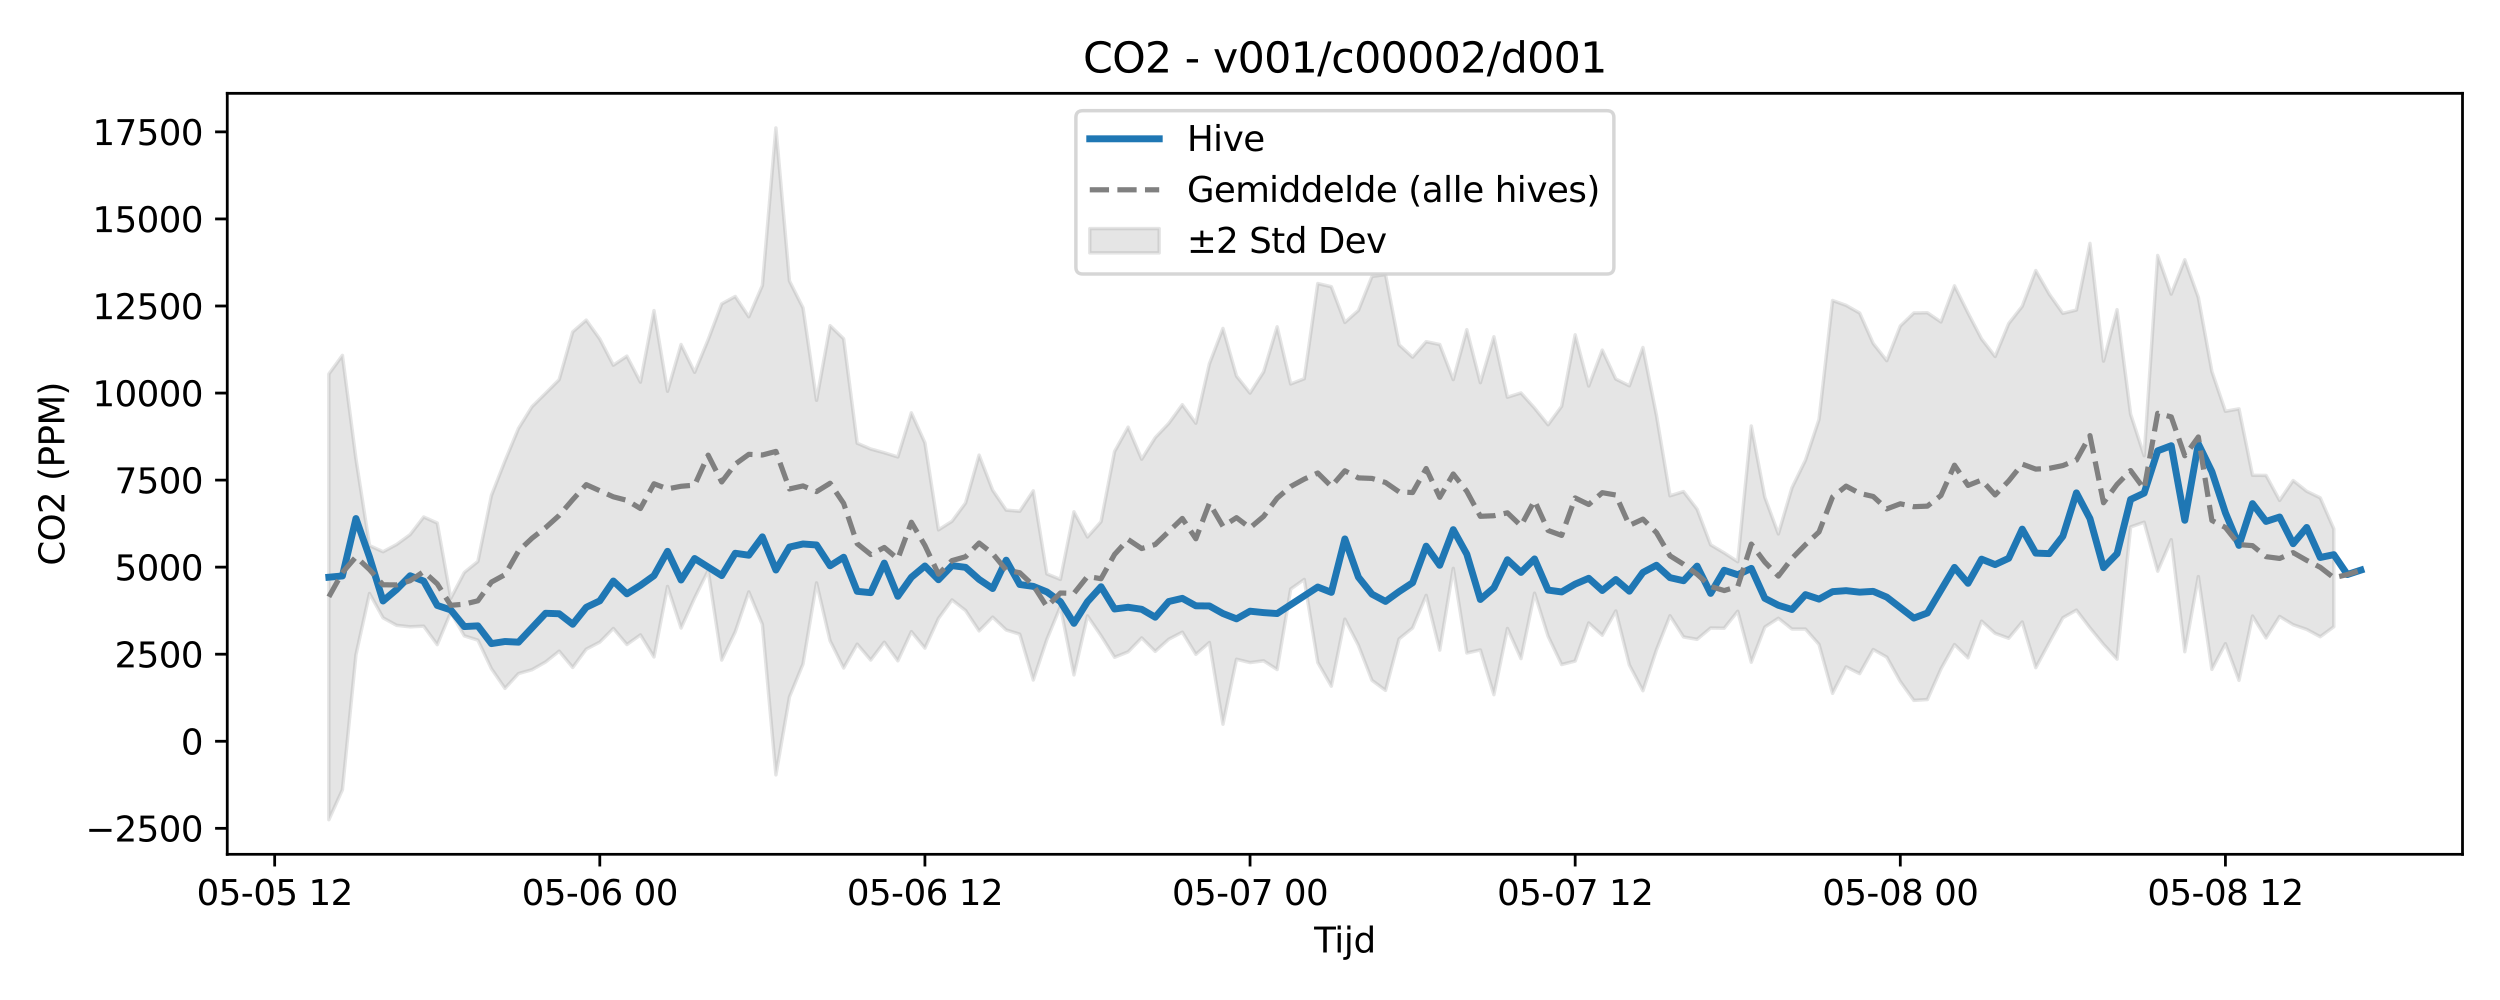 <?xml version="1.0" encoding="utf-8" standalone="no"?>
<!DOCTYPE svg PUBLIC "-//W3C//DTD SVG 1.1//EN"
  "http://www.w3.org/Graphics/SVG/1.1/DTD/svg11.dtd">
<svg xmlns:xlink="http://www.w3.org/1999/xlink" width="720pt" height="288pt" viewBox="0 0 720 288" xmlns="http://www.w3.org/2000/svg" version="1.1">
 <defs>
  <style type="text/css">*{stroke-linejoin: round; stroke-linecap: butt}</style>
 </defs>
 <g id="figure_1">
  <g id="patch_1">
   <path d="M 0 288 
L 720 288 
L 720 0 
L 0 0 
z
" style="fill: #ffffff"/>
  </g>
  <g id="axes_1">
   <g id="patch_2">
    <path d="M 65.45 246.04 
L 709.2 246.04 
L 709.2 26.88 
L 65.45 26.88 
z
" style="fill: #ffffff"/>
   </g>
   <g id="FillBetweenPolyCollection_1">
    <defs>
     <path id="mda09a19876" d="M 94.711 -180.298 
L 94.711 -51.922 
L 98.613 -60.549 
L 102.514 -99.406 
L 106.416 -117.08 
L 110.317 -110.065 
L 114.219 -107.9 
L 118.12 -107.477 
L 122.022 -107.661 
L 125.923 -102.335 
L 129.825 -111.645 
L 133.727 -104.867 
L 137.628 -103.638 
L 141.53 -95.412 
L 145.431 -89.747 
L 149.333 -94.011 
L 153.234 -95.123 
L 157.136 -97.352 
L 161.037 -100.463 
L 164.939 -95.769 
L 168.84 -101.037 
L 172.742 -103.069 
L 176.643 -107.001 
L 180.545 -102.373 
L 184.446 -105.152 
L 188.348 -98.795 
L 192.249 -119.094 
L 196.151 -107.13 
L 200.052 -115.778 
L 203.954 -123.674 
L 207.855 -97.894 
L 211.757 -106.046 
L 215.658 -117.53 
L 219.56 -108.147 
L 223.461 -64.831 
L 227.363 -87.276 
L 231.264 -96.774 
L 235.166 -120.132 
L 239.067 -103.449 
L 242.969 -95.618 
L 246.87 -102.483 
L 250.772 -97.907 
L 254.673 -103.047 
L 258.575 -97.683 
L 262.477 -106.085 
L 266.378 -101.35 
L 270.28 -109.892 
L 274.181 -115.224 
L 278.083 -112.171 
L 281.984 -106.293 
L 285.886 -110.267 
L 289.787 -106.57 
L 293.689 -105.352 
L 297.59 -92.15 
L 301.492 -103.824 
L 305.393 -113.291 
L 309.295 -93.628 
L 313.196 -110.627 
L 317.098 -104.919 
L 320.999 -98.701 
L 324.901 -100.269 
L 328.802 -104.282 
L 332.704 -100.41 
L 336.605 -103.902 
L 340.507 -105.934 
L 344.408 -99.549 
L 348.31 -102.962 
L 352.211 -79.42 
L 356.113 -98.137 
L 360.014 -97.174 
L 363.916 -97.685 
L 367.817 -95.17 
L 371.719 -118.353 
L 375.62 -121.112 
L 379.522 -97.193 
L 383.423 -90.383 
L 387.325 -109.688 
L 391.227 -102.126 
L 395.128 -92.06 
L 399.03 -89.173 
L 402.931 -103.981 
L 406.833 -107.144 
L 410.734 -116.528 
L 414.636 -100.761 
L 418.537 -124.315 
L 422.439 -99.936 
L 426.34 -100.816 
L 430.242 -87.927 
L 434.143 -106.999 
L 438.045 -98.319 
L 441.946 -117.167 
L 445.848 -104.787 
L 449.749 -96.611 
L 453.651 -97.62 
L 457.552 -108.581 
L 461.454 -105.048 
L 465.355 -112.038 
L 469.257 -96.489 
L 473.158 -89.07 
L 477.06 -100.833 
L 480.961 -110.66 
L 484.863 -104.561 
L 488.764 -103.871 
L 492.666 -107.134 
L 496.567 -107.066 
L 500.469 -111.951 
L 504.37 -97.278 
L 508.272 -107.406 
L 512.173 -109.937 
L 516.075 -106.838 
L 519.977 -106.819 
L 523.878 -102.407 
L 527.78 -88.316 
L 531.681 -95.937 
L 535.583 -93.996 
L 539.484 -100.941 
L 543.386 -98.742 
L 547.287 -91.715 
L 551.189 -86.284 
L 555.09 -86.533 
L 558.992 -95.332 
L 562.893 -102.371 
L 566.795 -98.542 
L 570.696 -109.105 
L 574.598 -105.592 
L 578.499 -104.175 
L 582.401 -108.867 
L 586.302 -95.71 
L 590.204 -102.981 
L 594.105 -110.074 
L 598.007 -112.284 
L 601.908 -107.178 
L 605.81 -102.416 
L 609.711 -98.164 
L 613.613 -136.228 
L 617.514 -137.6 
L 621.416 -123.497 
L 625.317 -132.564 
L 629.219 -100.3 
L 633.12 -121.953 
L 637.022 -95.213 
L 640.923 -102.611 
L 644.825 -92.062 
L 648.727 -110.584 
L 652.628 -104.284 
L 656.53 -110.455 
L 660.431 -108.074 
L 664.333 -106.725 
L 668.234 -104.614 
L 672.136 -107.503 
L 672.136 -135.682 
L 672.136 -135.682 
L 668.234 -144.62 
L 664.333 -146.514 
L 660.431 -149.612 
L 656.53 -143.884 
L 652.628 -151.078 
L 648.727 -151.124 
L 644.825 -170.254 
L 640.923 -169.552 
L 637.022 -181.016 
L 633.12 -202.346 
L 629.219 -213.192 
L 625.317 -203.305 
L 621.416 -214.43 
L 617.514 -156.764 
L 613.613 -168.738 
L 609.711 -198.819 
L 605.81 -183.993 
L 601.908 -217.901 
L 598.007 -198.707 
L 594.105 -197.763 
L 590.204 -203.263 
L 586.302 -210.086 
L 582.401 -199.792 
L 578.499 -194.787 
L 574.598 -185.323 
L 570.696 -190.383 
L 566.795 -197.856 
L 562.893 -205.678 
L 558.992 -195.274 
L 555.09 -197.932 
L 551.189 -197.867 
L 547.287 -194.106 
L 543.386 -184.126 
L 539.484 -189.082 
L 535.583 -197.844 
L 531.681 -200.053 
L 527.78 -201.461 
L 523.878 -167.206 
L 519.977 -155.479 
L 516.075 -147.495 
L 512.173 -134.227 
L 508.272 -144.805 
L 504.37 -165.326 
L 500.469 -126.223 
L 496.567 -128.766 
L 492.666 -131.093 
L 488.764 -141.357 
L 484.863 -146.432 
L 480.961 -145.211 
L 477.06 -168.359 
L 473.158 -187.915 
L 469.257 -176.894 
L 465.355 -178.837 
L 461.454 -187.17 
L 457.552 -176.825 
L 453.651 -191.574 
L 449.749 -170.99 
L 445.848 -165.677 
L 441.946 -170.487 
L 438.045 -174.828 
L 434.143 -173.605 
L 430.242 -191.009 
L 426.34 -177.79 
L 422.439 -193.05 
L 418.537 -178.671 
L 414.636 -188.786 
L 410.734 -189.597 
L 406.833 -185.147 
L 402.931 -188.718 
L 399.03 -208.917 
L 395.128 -208.374 
L 391.227 -198.613 
L 387.325 -195.139 
L 383.423 -205.433 
L 379.522 -206.347 
L 375.62 -178.928 
L 371.719 -177.422 
L 367.817 -193.88 
L 363.916 -180.888 
L 360.014 -174.79 
L 356.113 -179.694 
L 352.211 -193.411 
L 348.31 -183.238 
L 344.408 -166.121 
L 340.507 -171.442 
L 336.605 -166.066 
L 332.704 -161.966 
L 328.802 -155.751 
L 324.901 -164.984 
L 320.999 -157.975 
L 317.098 -137.743 
L 313.196 -133.347 
L 309.295 -140.61 
L 305.393 -121.133 
L 301.492 -122.723 
L 297.59 -146.649 
L 293.689 -140.758 
L 289.787 -141.089 
L 285.886 -146.829 
L 281.984 -156.925 
L 278.083 -143.147 
L 274.181 -137.875 
L 270.28 -135.397 
L 266.378 -160.457 
L 262.477 -169.102 
L 258.575 -156.396 
L 254.673 -157.612 
L 250.772 -158.681 
L 246.87 -160.356 
L 242.969 -190.435 
L 239.067 -194.205 
L 235.166 -172.711 
L 231.264 -199.34 
L 227.363 -207.084 
L 223.461 -251.158 
L 219.56 -205.778 
L 215.658 -196.775 
L 211.757 -202.625 
L 207.855 -200.499 
L 203.954 -190.162 
L 200.052 -180.775 
L 196.151 -188.779 
L 192.249 -175.318 
L 188.348 -198.55 
L 184.446 -177.944 
L 180.545 -185.435 
L 176.643 -182.833 
L 172.742 -190.375 
L 168.84 -195.814 
L 164.939 -192.425 
L 161.037 -178.665 
L 157.136 -174.749 
L 153.234 -170.896 
L 149.333 -164.628 
L 145.431 -155.25 
L 141.53 -145.311 
L 137.628 -126.302 
L 133.727 -123.141 
L 129.825 -115.695 
L 125.923 -137.372 
L 122.022 -139.105 
L 118.12 -134.038 
L 114.219 -131.185 
L 110.317 -129.101 
L 106.416 -130.873 
L 102.514 -155.829 
L 98.613 -185.654 
L 94.711 -180.298 
z
" style="stroke: #808080; stroke-opacity: 0.2"/>
    </defs>
    <g clip-path="url(#p31610509c0)">
     <use xlink:href="#mda09a19876" x="0" y="288" style="fill: #808080; fill-opacity: 0.2; stroke: #808080; stroke-opacity: 0.2"/>
    </g>
   </g>
   <g id="matplotlib.axis_1">
    <g id="xtick_1">
     <g id="line2d_1">
      <defs>
       <path id="mf37144d38c" d="M 0 0 
L 0 3.5 
" style="stroke: #000000; stroke-width: 0.8"/>
      </defs>
      <g>
       <use xlink:href="#mf37144d38c" x="79.105" y="246.04" style="stroke: #000000; stroke-width: 0.8"/>
      </g>
     </g>
     <g id="text_1">
      <!-- 05-05 12 -->
      <g transform="translate(56.625 260.638) scale(0.1 -0.1)">
       <defs>
        <path id="DejaVuSans-30" d="M 2034 4250 
Q 1547 4250 1301 3770 
Q 1056 3291 1056 2328 
Q 1056 1369 1301 889 
Q 1547 409 2034 409 
Q 2525 409 2770 889 
Q 3016 1369 3016 2328 
Q 3016 3291 2770 3770 
Q 2525 4250 2034 4250 
z
M 2034 4750 
Q 2819 4750 3233 4129 
Q 3647 3509 3647 2328 
Q 3647 1150 3233 529 
Q 2819 -91 2034 -91 
Q 1250 -91 836 529 
Q 422 1150 422 2328 
Q 422 3509 836 4129 
Q 1250 4750 2034 4750 
z
" transform="scale(0.016)"/>
        <path id="DejaVuSans-35" d="M 691 4666 
L 3169 4666 
L 3169 4134 
L 1269 4134 
L 1269 2991 
Q 1406 3038 1543 3061 
Q 1681 3084 1819 3084 
Q 2600 3084 3056 2656 
Q 3513 2228 3513 1497 
Q 3513 744 3044 326 
Q 2575 -91 1722 -91 
Q 1428 -91 1123 -41 
Q 819 9 494 109 
L 494 744 
Q 775 591 1075 516 
Q 1375 441 1709 441 
Q 2250 441 2565 725 
Q 2881 1009 2881 1497 
Q 2881 1984 2565 2268 
Q 2250 2553 1709 2553 
Q 1456 2553 1204 2497 
Q 953 2441 691 2322 
L 691 4666 
z
" transform="scale(0.016)"/>
        <path id="DejaVuSans-2d" d="M 313 2009 
L 1997 2009 
L 1997 1497 
L 313 1497 
L 313 2009 
z
" transform="scale(0.016)"/>
        <path id="DejaVuSans-20" transform="scale(0.016)"/>
        <path id="DejaVuSans-31" d="M 794 531 
L 1825 531 
L 1825 4091 
L 703 3866 
L 703 4441 
L 1819 4666 
L 2450 4666 
L 2450 531 
L 3481 531 
L 3481 0 
L 794 0 
L 794 531 
z
" transform="scale(0.016)"/>
        <path id="DejaVuSans-32" d="M 1228 531 
L 3431 531 
L 3431 0 
L 469 0 
L 469 531 
Q 828 903 1448 1529 
Q 2069 2156 2228 2338 
Q 2531 2678 2651 2914 
Q 2772 3150 2772 3378 
Q 2772 3750 2511 3984 
Q 2250 4219 1831 4219 
Q 1534 4219 1204 4116 
Q 875 4013 500 3803 
L 500 4441 
Q 881 4594 1212 4672 
Q 1544 4750 1819 4750 
Q 2544 4750 2975 4387 
Q 3406 4025 3406 3419 
Q 3406 3131 3298 2873 
Q 3191 2616 2906 2266 
Q 2828 2175 2409 1742 
Q 1991 1309 1228 531 
z
" transform="scale(0.016)"/>
       </defs>
       <use xlink:href="#DejaVuSans-30"/>
       <use xlink:href="#DejaVuSans-35" transform="translate(63.623 0)"/>
       <use xlink:href="#DejaVuSans-2d" transform="translate(127.246 0)"/>
       <use xlink:href="#DejaVuSans-30" transform="translate(163.33 0)"/>
       <use xlink:href="#DejaVuSans-35" transform="translate(226.953 0)"/>
       <use xlink:href="#DejaVuSans-20" transform="translate(290.576 0)"/>
       <use xlink:href="#DejaVuSans-31" transform="translate(322.363 0)"/>
       <use xlink:href="#DejaVuSans-32" transform="translate(385.986 0)"/>
      </g>
     </g>
    </g>
    <g id="xtick_2">
     <g id="line2d_2">
      <g>
       <use xlink:href="#mf37144d38c" x="172.742" y="246.04" style="stroke: #000000; stroke-width: 0.8"/>
      </g>
     </g>
     <g id="text_2">
      <!-- 05-06 00 -->
      <g transform="translate(150.261 260.638) scale(0.1 -0.1)">
       <defs>
        <path id="DejaVuSans-36" d="M 2113 2584 
Q 1688 2584 1439 2293 
Q 1191 2003 1191 1497 
Q 1191 994 1439 701 
Q 1688 409 2113 409 
Q 2538 409 2786 701 
Q 3034 994 3034 1497 
Q 3034 2003 2786 2293 
Q 2538 2584 2113 2584 
z
M 3366 4563 
L 3366 3988 
Q 3128 4100 2886 4159 
Q 2644 4219 2406 4219 
Q 1781 4219 1451 3797 
Q 1122 3375 1075 2522 
Q 1259 2794 1537 2939 
Q 1816 3084 2150 3084 
Q 2853 3084 3261 2657 
Q 3669 2231 3669 1497 
Q 3669 778 3244 343 
Q 2819 -91 2113 -91 
Q 1303 -91 875 529 
Q 447 1150 447 2328 
Q 447 3434 972 4092 
Q 1497 4750 2381 4750 
Q 2619 4750 2861 4703 
Q 3103 4656 3366 4563 
z
" transform="scale(0.016)"/>
       </defs>
       <use xlink:href="#DejaVuSans-30"/>
       <use xlink:href="#DejaVuSans-35" transform="translate(63.623 0)"/>
       <use xlink:href="#DejaVuSans-2d" transform="translate(127.246 0)"/>
       <use xlink:href="#DejaVuSans-30" transform="translate(163.33 0)"/>
       <use xlink:href="#DejaVuSans-36" transform="translate(226.953 0)"/>
       <use xlink:href="#DejaVuSans-20" transform="translate(290.576 0)"/>
       <use xlink:href="#DejaVuSans-30" transform="translate(322.363 0)"/>
       <use xlink:href="#DejaVuSans-30" transform="translate(385.986 0)"/>
      </g>
     </g>
    </g>
    <g id="xtick_3">
     <g id="line2d_3">
      <g>
       <use xlink:href="#mf37144d38c" x="266.378" y="246.04" style="stroke: #000000; stroke-width: 0.8"/>
      </g>
     </g>
     <g id="text_3">
      <!-- 05-06 12 -->
      <g transform="translate(243.898 260.638) scale(0.1 -0.1)">
       <use xlink:href="#DejaVuSans-30"/>
       <use xlink:href="#DejaVuSans-35" transform="translate(63.623 0)"/>
       <use xlink:href="#DejaVuSans-2d" transform="translate(127.246 0)"/>
       <use xlink:href="#DejaVuSans-30" transform="translate(163.33 0)"/>
       <use xlink:href="#DejaVuSans-36" transform="translate(226.953 0)"/>
       <use xlink:href="#DejaVuSans-20" transform="translate(290.576 0)"/>
       <use xlink:href="#DejaVuSans-31" transform="translate(322.363 0)"/>
       <use xlink:href="#DejaVuSans-32" transform="translate(385.986 0)"/>
      </g>
     </g>
    </g>
    <g id="xtick_4">
     <g id="line2d_4">
      <g>
       <use xlink:href="#mf37144d38c" x="360.014" y="246.04" style="stroke: #000000; stroke-width: 0.8"/>
      </g>
     </g>
     <g id="text_4">
      <!-- 05-07 00 -->
      <g transform="translate(337.534 260.638) scale(0.1 -0.1)">
       <defs>
        <path id="DejaVuSans-37" d="M 525 4666 
L 3525 4666 
L 3525 4397 
L 1831 0 
L 1172 0 
L 2766 4134 
L 525 4134 
L 525 4666 
z
" transform="scale(0.016)"/>
       </defs>
       <use xlink:href="#DejaVuSans-30"/>
       <use xlink:href="#DejaVuSans-35" transform="translate(63.623 0)"/>
       <use xlink:href="#DejaVuSans-2d" transform="translate(127.246 0)"/>
       <use xlink:href="#DejaVuSans-30" transform="translate(163.33 0)"/>
       <use xlink:href="#DejaVuSans-37" transform="translate(226.953 0)"/>
       <use xlink:href="#DejaVuSans-20" transform="translate(290.576 0)"/>
       <use xlink:href="#DejaVuSans-30" transform="translate(322.363 0)"/>
       <use xlink:href="#DejaVuSans-30" transform="translate(385.986 0)"/>
      </g>
     </g>
    </g>
    <g id="xtick_5">
     <g id="line2d_5">
      <g>
       <use xlink:href="#mf37144d38c" x="453.651" y="246.04" style="stroke: #000000; stroke-width: 0.8"/>
      </g>
     </g>
     <g id="text_5">
      <!-- 05-07 12 -->
      <g transform="translate(431.17 260.638) scale(0.1 -0.1)">
       <use xlink:href="#DejaVuSans-30"/>
       <use xlink:href="#DejaVuSans-35" transform="translate(63.623 0)"/>
       <use xlink:href="#DejaVuSans-2d" transform="translate(127.246 0)"/>
       <use xlink:href="#DejaVuSans-30" transform="translate(163.33 0)"/>
       <use xlink:href="#DejaVuSans-37" transform="translate(226.953 0)"/>
       <use xlink:href="#DejaVuSans-20" transform="translate(290.576 0)"/>
       <use xlink:href="#DejaVuSans-31" transform="translate(322.363 0)"/>
       <use xlink:href="#DejaVuSans-32" transform="translate(385.986 0)"/>
      </g>
     </g>
    </g>
    <g id="xtick_6">
     <g id="line2d_6">
      <g>
       <use xlink:href="#mf37144d38c" x="547.287" y="246.04" style="stroke: #000000; stroke-width: 0.8"/>
      </g>
     </g>
     <g id="text_6">
      <!-- 05-08 00 -->
      <g transform="translate(524.807 260.638) scale(0.1 -0.1)">
       <defs>
        <path id="DejaVuSans-38" d="M 2034 2216 
Q 1584 2216 1326 1975 
Q 1069 1734 1069 1313 
Q 1069 891 1326 650 
Q 1584 409 2034 409 
Q 2484 409 2743 651 
Q 3003 894 3003 1313 
Q 3003 1734 2745 1975 
Q 2488 2216 2034 2216 
z
M 1403 2484 
Q 997 2584 770 2862 
Q 544 3141 544 3541 
Q 544 4100 942 4425 
Q 1341 4750 2034 4750 
Q 2731 4750 3128 4425 
Q 3525 4100 3525 3541 
Q 3525 3141 3298 2862 
Q 3072 2584 2669 2484 
Q 3125 2378 3379 2068 
Q 3634 1759 3634 1313 
Q 3634 634 3220 271 
Q 2806 -91 2034 -91 
Q 1263 -91 848 271 
Q 434 634 434 1313 
Q 434 1759 690 2068 
Q 947 2378 1403 2484 
z
M 1172 3481 
Q 1172 3119 1398 2916 
Q 1625 2713 2034 2713 
Q 2441 2713 2670 2916 
Q 2900 3119 2900 3481 
Q 2900 3844 2670 4047 
Q 2441 4250 2034 4250 
Q 1625 4250 1398 4047 
Q 1172 3844 1172 3481 
z
" transform="scale(0.016)"/>
       </defs>
       <use xlink:href="#DejaVuSans-30"/>
       <use xlink:href="#DejaVuSans-35" transform="translate(63.623 0)"/>
       <use xlink:href="#DejaVuSans-2d" transform="translate(127.246 0)"/>
       <use xlink:href="#DejaVuSans-30" transform="translate(163.33 0)"/>
       <use xlink:href="#DejaVuSans-38" transform="translate(226.953 0)"/>
       <use xlink:href="#DejaVuSans-20" transform="translate(290.576 0)"/>
       <use xlink:href="#DejaVuSans-30" transform="translate(322.363 0)"/>
       <use xlink:href="#DejaVuSans-30" transform="translate(385.986 0)"/>
      </g>
     </g>
    </g>
    <g id="xtick_7">
     <g id="line2d_7">
      <g>
       <use xlink:href="#mf37144d38c" x="640.923" y="246.04" style="stroke: #000000; stroke-width: 0.8"/>
      </g>
     </g>
     <g id="text_7">
      <!-- 05-08 12 -->
      <g transform="translate(618.443 260.638) scale(0.1 -0.1)">
       <use xlink:href="#DejaVuSans-30"/>
       <use xlink:href="#DejaVuSans-35" transform="translate(63.623 0)"/>
       <use xlink:href="#DejaVuSans-2d" transform="translate(127.246 0)"/>
       <use xlink:href="#DejaVuSans-30" transform="translate(163.33 0)"/>
       <use xlink:href="#DejaVuSans-38" transform="translate(226.953 0)"/>
       <use xlink:href="#DejaVuSans-20" transform="translate(290.576 0)"/>
       <use xlink:href="#DejaVuSans-31" transform="translate(322.363 0)"/>
       <use xlink:href="#DejaVuSans-32" transform="translate(385.986 0)"/>
      </g>
     </g>
    </g>
    <g id="text_8">
     <!-- Tijd -->
     <g transform="translate(378.475 274.317) scale(0.1 -0.1)">
      <defs>
       <path id="DejaVuSans-54" d="M -19 4666 
L 3928 4666 
L 3928 4134 
L 2272 4134 
L 2272 0 
L 1638 0 
L 1638 4134 
L -19 4134 
L -19 4666 
z
" transform="scale(0.016)"/>
       <path id="DejaVuSans-69" d="M 603 3500 
L 1178 3500 
L 1178 0 
L 603 0 
L 603 3500 
z
M 603 4863 
L 1178 4863 
L 1178 4134 
L 603 4134 
L 603 4863 
z
" transform="scale(0.016)"/>
       <path id="DejaVuSans-6a" d="M 603 3500 
L 1178 3500 
L 1178 -63 
Q 1178 -731 923 -1031 
Q 669 -1331 103 -1331 
L -116 -1331 
L -116 -844 
L 38 -844 
Q 366 -844 484 -692 
Q 603 -541 603 -63 
L 603 3500 
z
M 603 4863 
L 1178 4863 
L 1178 4134 
L 603 4134 
L 603 4863 
z
" transform="scale(0.016)"/>
       <path id="DejaVuSans-64" d="M 2906 2969 
L 2906 4863 
L 3481 4863 
L 3481 0 
L 2906 0 
L 2906 525 
Q 2725 213 2448 61 
Q 2172 -91 1784 -91 
Q 1150 -91 751 415 
Q 353 922 353 1747 
Q 353 2572 751 3078 
Q 1150 3584 1784 3584 
Q 2172 3584 2448 3432 
Q 2725 3281 2906 2969 
z
M 947 1747 
Q 947 1113 1208 752 
Q 1469 391 1925 391 
Q 2381 391 2643 752 
Q 2906 1113 2906 1747 
Q 2906 2381 2643 2742 
Q 2381 3103 1925 3103 
Q 1469 3103 1208 2742 
Q 947 2381 947 1747 
z
" transform="scale(0.016)"/>
      </defs>
      <use xlink:href="#DejaVuSans-54"/>
      <use xlink:href="#DejaVuSans-69" transform="translate(57.959 0)"/>
      <use xlink:href="#DejaVuSans-6a" transform="translate(85.742 0)"/>
      <use xlink:href="#DejaVuSans-64" transform="translate(113.525 0)"/>
     </g>
    </g>
   </g>
   <g id="matplotlib.axis_2">
    <g id="ytick_1">
     <g id="line2d_8">
      <defs>
       <path id="mb5eaaea37c" d="M 0 0 
L -3.5 0 
" style="stroke: #000000; stroke-width: 0.8"/>
      </defs>
      <g>
       <use xlink:href="#mb5eaaea37c" x="65.45" y="238.557" style="stroke: #000000; stroke-width: 0.8"/>
      </g>
     </g>
     <g id="text_9">
      <!-- −2500 -->
      <g transform="translate(24.62 242.356) scale(0.1 -0.1)">
       <defs>
        <path id="DejaVuSans-2212" d="M 678 2272 
L 4684 2272 
L 4684 1741 
L 678 1741 
L 678 2272 
z
" transform="scale(0.016)"/>
       </defs>
       <use xlink:href="#DejaVuSans-2212"/>
       <use xlink:href="#DejaVuSans-32" transform="translate(83.789 0)"/>
       <use xlink:href="#DejaVuSans-35" transform="translate(147.412 0)"/>
       <use xlink:href="#DejaVuSans-30" transform="translate(211.035 0)"/>
       <use xlink:href="#DejaVuSans-30" transform="translate(274.658 0)"/>
      </g>
     </g>
    </g>
    <g id="ytick_2">
     <g id="line2d_9">
      <g>
       <use xlink:href="#mb5eaaea37c" x="65.45" y="213.485" style="stroke: #000000; stroke-width: 0.8"/>
      </g>
     </g>
     <g id="text_10">
      <!-- 0 -->
      <g transform="translate(52.087 217.284) scale(0.1 -0.1)">
       <use xlink:href="#DejaVuSans-30"/>
      </g>
     </g>
    </g>
    <g id="ytick_3">
     <g id="line2d_10">
      <g>
       <use xlink:href="#mb5eaaea37c" x="65.45" y="188.413" style="stroke: #000000; stroke-width: 0.8"/>
      </g>
     </g>
     <g id="text_11">
      <!-- 2500 -->
      <g transform="translate(33 192.212) scale(0.1 -0.1)">
       <use xlink:href="#DejaVuSans-32"/>
       <use xlink:href="#DejaVuSans-35" transform="translate(63.623 0)"/>
       <use xlink:href="#DejaVuSans-30" transform="translate(127.246 0)"/>
       <use xlink:href="#DejaVuSans-30" transform="translate(190.869 0)"/>
      </g>
     </g>
    </g>
    <g id="ytick_4">
     <g id="line2d_11">
      <g>
       <use xlink:href="#mb5eaaea37c" x="65.45" y="163.34" style="stroke: #000000; stroke-width: 0.8"/>
      </g>
     </g>
     <g id="text_12">
      <!-- 5000 -->
      <g transform="translate(33 167.14) scale(0.1 -0.1)">
       <use xlink:href="#DejaVuSans-35"/>
       <use xlink:href="#DejaVuSans-30" transform="translate(63.623 0)"/>
       <use xlink:href="#DejaVuSans-30" transform="translate(127.246 0)"/>
       <use xlink:href="#DejaVuSans-30" transform="translate(190.869 0)"/>
      </g>
     </g>
    </g>
    <g id="ytick_5">
     <g id="line2d_12">
      <g>
       <use xlink:href="#mb5eaaea37c" x="65.45" y="138.268" style="stroke: #000000; stroke-width: 0.8"/>
      </g>
     </g>
     <g id="text_13">
      <!-- 7500 -->
      <g transform="translate(33 142.068) scale(0.1 -0.1)">
       <use xlink:href="#DejaVuSans-37"/>
       <use xlink:href="#DejaVuSans-35" transform="translate(63.623 0)"/>
       <use xlink:href="#DejaVuSans-30" transform="translate(127.246 0)"/>
       <use xlink:href="#DejaVuSans-30" transform="translate(190.869 0)"/>
      </g>
     </g>
    </g>
    <g id="ytick_6">
     <g id="line2d_13">
      <g>
       <use xlink:href="#mb5eaaea37c" x="65.45" y="113.196" style="stroke: #000000; stroke-width: 0.8"/>
      </g>
     </g>
     <g id="text_14">
      <!-- 10000 -->
      <g transform="translate(26.637 116.995) scale(0.1 -0.1)">
       <use xlink:href="#DejaVuSans-31"/>
       <use xlink:href="#DejaVuSans-30" transform="translate(63.623 0)"/>
       <use xlink:href="#DejaVuSans-30" transform="translate(127.246 0)"/>
       <use xlink:href="#DejaVuSans-30" transform="translate(190.869 0)"/>
       <use xlink:href="#DejaVuSans-30" transform="translate(254.492 0)"/>
      </g>
     </g>
    </g>
    <g id="ytick_7">
     <g id="line2d_14">
      <g>
       <use xlink:href="#mb5eaaea37c" x="65.45" y="88.124" style="stroke: #000000; stroke-width: 0.8"/>
      </g>
     </g>
     <g id="text_15">
      <!-- 12500 -->
      <g transform="translate(26.637 91.923) scale(0.1 -0.1)">
       <use xlink:href="#DejaVuSans-31"/>
       <use xlink:href="#DejaVuSans-32" transform="translate(63.623 0)"/>
       <use xlink:href="#DejaVuSans-35" transform="translate(127.246 0)"/>
       <use xlink:href="#DejaVuSans-30" transform="translate(190.869 0)"/>
       <use xlink:href="#DejaVuSans-30" transform="translate(254.492 0)"/>
      </g>
     </g>
    </g>
    <g id="ytick_8">
     <g id="line2d_15">
      <g>
       <use xlink:href="#mb5eaaea37c" x="65.45" y="63.052" style="stroke: #000000; stroke-width: 0.8"/>
      </g>
     </g>
     <g id="text_16">
      <!-- 15000 -->
      <g transform="translate(26.637 66.851) scale(0.1 -0.1)">
       <use xlink:href="#DejaVuSans-31"/>
       <use xlink:href="#DejaVuSans-35" transform="translate(63.623 0)"/>
       <use xlink:href="#DejaVuSans-30" transform="translate(127.246 0)"/>
       <use xlink:href="#DejaVuSans-30" transform="translate(190.869 0)"/>
       <use xlink:href="#DejaVuSans-30" transform="translate(254.492 0)"/>
      </g>
     </g>
    </g>
    <g id="ytick_9">
     <g id="line2d_16">
      <g>
       <use xlink:href="#mb5eaaea37c" x="65.45" y="37.98" style="stroke: #000000; stroke-width: 0.8"/>
      </g>
     </g>
     <g id="text_17">
      <!-- 17500 -->
      <g transform="translate(26.637 41.779) scale(0.1 -0.1)">
       <use xlink:href="#DejaVuSans-31"/>
       <use xlink:href="#DejaVuSans-37" transform="translate(63.623 0)"/>
       <use xlink:href="#DejaVuSans-35" transform="translate(127.246 0)"/>
       <use xlink:href="#DejaVuSans-30" transform="translate(190.869 0)"/>
       <use xlink:href="#DejaVuSans-30" transform="translate(254.492 0)"/>
      </g>
     </g>
    </g>
    <g id="text_18">
     <!-- CO2 (PPM) -->
     <g transform="translate(18.541 162.903) rotate(-90) scale(0.1 -0.1)">
      <defs>
       <path id="DejaVuSans-43" d="M 4122 4306 
L 4122 3641 
Q 3803 3938 3442 4084 
Q 3081 4231 2675 4231 
Q 1875 4231 1450 3742 
Q 1025 3253 1025 2328 
Q 1025 1406 1450 917 
Q 1875 428 2675 428 
Q 3081 428 3442 575 
Q 3803 722 4122 1019 
L 4122 359 
Q 3791 134 3420 21 
Q 3050 -91 2638 -91 
Q 1578 -91 968 557 
Q 359 1206 359 2328 
Q 359 3453 968 4101 
Q 1578 4750 2638 4750 
Q 3056 4750 3426 4639 
Q 3797 4528 4122 4306 
z
" transform="scale(0.016)"/>
       <path id="DejaVuSans-4f" d="M 2522 4238 
Q 1834 4238 1429 3725 
Q 1025 3213 1025 2328 
Q 1025 1447 1429 934 
Q 1834 422 2522 422 
Q 3209 422 3611 934 
Q 4013 1447 4013 2328 
Q 4013 3213 3611 3725 
Q 3209 4238 2522 4238 
z
M 2522 4750 
Q 3503 4750 4090 4092 
Q 4678 3434 4678 2328 
Q 4678 1225 4090 567 
Q 3503 -91 2522 -91 
Q 1538 -91 948 565 
Q 359 1222 359 2328 
Q 359 3434 948 4092 
Q 1538 4750 2522 4750 
z
" transform="scale(0.016)"/>
       <path id="DejaVuSans-28" d="M 1984 4856 
Q 1566 4138 1362 3434 
Q 1159 2731 1159 2009 
Q 1159 1288 1364 580 
Q 1569 -128 1984 -844 
L 1484 -844 
Q 1016 -109 783 600 
Q 550 1309 550 2009 
Q 550 2706 781 3412 
Q 1013 4119 1484 4856 
L 1984 4856 
z
" transform="scale(0.016)"/>
       <path id="DejaVuSans-50" d="M 1259 4147 
L 1259 2394 
L 2053 2394 
Q 2494 2394 2734 2622 
Q 2975 2850 2975 3272 
Q 2975 3691 2734 3919 
Q 2494 4147 2053 4147 
L 1259 4147 
z
M 628 4666 
L 2053 4666 
Q 2838 4666 3239 4311 
Q 3641 3956 3641 3272 
Q 3641 2581 3239 2228 
Q 2838 1875 2053 1875 
L 1259 1875 
L 1259 0 
L 628 0 
L 628 4666 
z
" transform="scale(0.016)"/>
       <path id="DejaVuSans-4d" d="M 628 4666 
L 1569 4666 
L 2759 1491 
L 3956 4666 
L 4897 4666 
L 4897 0 
L 4281 0 
L 4281 4097 
L 3078 897 
L 2444 897 
L 1241 4097 
L 1241 0 
L 628 0 
L 628 4666 
z
" transform="scale(0.016)"/>
       <path id="DejaVuSans-29" d="M 513 4856 
L 1013 4856 
Q 1481 4119 1714 3412 
Q 1947 2706 1947 2009 
Q 1947 1309 1714 600 
Q 1481 -109 1013 -844 
L 513 -844 
Q 928 -128 1133 580 
Q 1338 1288 1338 2009 
Q 1338 2731 1133 3434 
Q 928 4138 513 4856 
z
" transform="scale(0.016)"/>
      </defs>
      <use xlink:href="#DejaVuSans-43"/>
      <use xlink:href="#DejaVuSans-4f" transform="translate(69.824 0)"/>
      <use xlink:href="#DejaVuSans-32" transform="translate(148.535 0)"/>
      <use xlink:href="#DejaVuSans-20" transform="translate(212.158 0)"/>
      <use xlink:href="#DejaVuSans-28" transform="translate(243.945 0)"/>
      <use xlink:href="#DejaVuSans-50" transform="translate(282.959 0)"/>
      <use xlink:href="#DejaVuSans-50" transform="translate(343.262 0)"/>
      <use xlink:href="#DejaVuSans-4d" transform="translate(403.564 0)"/>
      <use xlink:href="#DejaVuSans-29" transform="translate(489.844 0)"/>
     </g>
    </g>
   </g>
   <g id="line2d_17">
    <path d="M 94.711 166.239 
L 98.613 165.878 
L 102.514 149.345 
L 106.416 160.432 
L 110.317 173.082 
L 114.219 169.776 
L 118.12 165.823 
L 122.022 167.352 
L 125.923 174.365 
L 129.825 175.656 
L 133.727 180.453 
L 137.628 180.246 
L 141.53 185.357 
L 145.431 184.752 
L 149.333 184.946 
L 157.136 176.622 
L 161.037 176.762 
L 164.939 179.784 
L 168.84 174.904 
L 172.742 173.042 
L 176.643 167.339 
L 180.545 171.019 
L 184.446 168.582 
L 188.348 165.787 
L 192.249 158.791 
L 196.151 167.038 
L 200.052 160.853 
L 207.855 165.772 
L 211.757 159.339 
L 215.658 159.904 
L 219.56 154.615 
L 223.461 164.158 
L 227.363 157.554 
L 231.264 156.665 
L 235.166 156.952 
L 239.067 162.944 
L 242.969 160.487 
L 246.87 170.304 
L 250.772 170.687 
L 254.673 162.177 
L 258.575 171.735 
L 262.477 166.259 
L 266.378 163.006 
L 270.28 166.958 
L 274.181 162.899 
L 278.083 163.396 
L 281.984 166.864 
L 285.886 169.495 
L 289.787 161.338 
L 293.689 168.335 
L 297.59 168.876 
L 301.492 170.464 
L 305.393 173.286 
L 309.295 179.517 
L 313.196 173.289 
L 317.098 168.987 
L 320.999 175.392 
L 324.901 174.89 
L 328.802 175.475 
L 332.704 177.755 
L 336.605 173.236 
L 340.507 172.323 
L 344.408 174.476 
L 348.31 174.519 
L 352.211 176.699 
L 356.113 178.227 
L 360.014 176.024 
L 363.916 176.431 
L 367.817 176.702 
L 379.522 169.064 
L 383.423 170.601 
L 387.325 155.217 
L 391.227 166.225 
L 395.128 171.116 
L 399.03 173.204 
L 402.931 170.381 
L 406.833 167.82 
L 410.734 157.3 
L 414.636 162.799 
L 418.537 152.546 
L 422.439 159.605 
L 426.34 172.647 
L 430.242 169.288 
L 434.143 161.209 
L 438.045 164.848 
L 441.946 160.974 
L 445.848 169.946 
L 449.749 170.481 
L 453.651 168.221 
L 457.552 166.55 
L 461.454 170.066 
L 465.355 166.906 
L 469.257 170.264 
L 473.158 164.861 
L 477.06 162.794 
L 480.961 166.364 
L 484.863 167.252 
L 488.764 163.05 
L 492.666 170.892 
L 496.567 164.233 
L 500.469 165.53 
L 504.37 163.696 
L 508.272 172.313 
L 512.173 174.322 
L 516.075 175.532 
L 519.977 171.253 
L 523.878 172.547 
L 527.78 170.394 
L 531.681 170.11 
L 535.583 170.541 
L 539.484 170.31 
L 543.386 171.975 
L 551.189 178.006 
L 555.09 176.538 
L 562.893 163.417 
L 566.795 167.99 
L 570.696 161.037 
L 574.598 162.605 
L 578.499 160.793 
L 582.401 152.394 
L 586.302 159.299 
L 590.204 159.439 
L 594.105 154.428 
L 598.007 141.954 
L 601.908 149.354 
L 605.81 163.481 
L 609.711 159.464 
L 613.613 143.851 
L 617.514 142.009 
L 621.416 129.834 
L 625.317 128.365 
L 629.219 149.837 
L 633.12 127.838 
L 637.022 135.845 
L 640.923 147.685 
L 644.825 157.072 
L 648.727 145.048 
L 652.628 150.173 
L 656.53 148.902 
L 660.431 156.584 
L 664.333 151.914 
L 668.234 160.552 
L 672.136 159.745 
L 676.037 165.467 
L 679.939 164.193 
L 679.939 164.193 
" clip-path="url(#p31610509c0)" style="fill: none; stroke: #1f77b4; stroke-width: 2; stroke-linecap: square"/>
   </g>
   <g id="line2d_18">
    <path d="M 94.711 171.89 
L 98.613 164.899 
L 102.514 160.383 
L 106.416 164.024 
L 110.317 168.417 
L 114.219 168.458 
L 118.12 167.242 
L 122.022 164.617 
L 125.923 168.146 
L 129.825 174.33 
L 133.727 173.996 
L 137.628 173.03 
L 141.53 167.639 
L 145.431 165.502 
L 149.333 158.68 
L 153.234 154.991 
L 157.136 151.949 
L 161.037 148.436 
L 164.939 143.903 
L 168.84 139.575 
L 176.643 143.083 
L 180.545 144.096 
L 184.446 146.452 
L 188.348 139.327 
L 192.249 140.794 
L 196.151 140.046 
L 200.052 139.724 
L 203.954 131.082 
L 207.855 138.803 
L 211.757 133.664 
L 215.658 130.848 
L 219.56 131.038 
L 223.461 130.005 
L 227.363 140.82 
L 231.264 139.943 
L 235.166 141.579 
L 239.067 139.173 
L 242.969 144.974 
L 246.87 156.581 
L 250.772 159.706 
L 254.673 157.67 
L 258.575 160.961 
L 262.477 150.407 
L 266.378 157.097 
L 270.28 165.355 
L 274.181 161.45 
L 278.083 160.341 
L 281.984 156.391 
L 285.886 159.452 
L 289.787 164.171 
L 293.689 164.945 
L 297.59 168.6 
L 301.492 174.727 
L 305.393 170.788 
L 309.295 170.881 
L 313.196 166.013 
L 317.098 166.669 
L 320.999 159.662 
L 324.901 155.373 
L 328.802 157.983 
L 332.704 156.812 
L 340.507 149.312 
L 344.408 155.165 
L 348.31 144.9 
L 352.211 151.584 
L 356.113 149.084 
L 360.014 152.018 
L 363.916 148.713 
L 367.817 143.475 
L 371.719 140.113 
L 375.62 137.98 
L 379.522 136.23 
L 383.423 140.092 
L 387.325 135.586 
L 391.227 137.631 
L 395.128 137.783 
L 399.03 138.955 
L 402.931 141.651 
L 406.833 141.855 
L 410.734 134.938 
L 414.636 143.226 
L 418.537 136.507 
L 422.439 141.507 
L 426.34 148.697 
L 430.242 148.532 
L 434.143 147.698 
L 438.045 151.427 
L 441.946 144.173 
L 445.848 152.768 
L 449.749 154.199 
L 453.651 143.403 
L 457.552 145.297 
L 461.454 141.891 
L 465.355 142.563 
L 469.257 151.308 
L 473.158 149.507 
L 477.06 153.404 
L 480.961 160.065 
L 484.863 162.503 
L 488.764 165.386 
L 492.666 168.886 
L 496.567 170.084 
L 500.469 168.913 
L 504.37 156.698 
L 508.272 161.895 
L 512.173 165.918 
L 516.075 160.833 
L 519.977 156.851 
L 523.878 153.194 
L 527.78 143.111 
L 531.681 140.005 
L 535.583 142.08 
L 539.484 142.989 
L 543.386 146.566 
L 547.287 145.09 
L 551.189 145.925 
L 555.09 145.767 
L 558.992 142.697 
L 562.893 133.975 
L 566.795 139.801 
L 570.696 138.256 
L 574.598 142.542 
L 578.499 138.519 
L 582.401 133.67 
L 586.302 135.102 
L 590.204 134.878 
L 594.105 134.081 
L 598.007 132.505 
L 601.908 125.46 
L 605.81 144.795 
L 609.711 139.509 
L 613.613 135.517 
L 617.514 140.818 
L 621.416 119.036 
L 625.317 120.066 
L 629.219 131.254 
L 633.12 125.85 
L 637.022 149.886 
L 640.923 151.919 
L 644.825 156.842 
L 648.727 157.146 
L 652.628 160.319 
L 656.53 160.831 
L 660.431 159.157 
L 664.333 161.381 
L 668.234 163.383 
L 672.136 166.408 
L 676.037 165.467 
L 679.939 164.193 
L 679.939 164.193 
" clip-path="url(#p31610509c0)" style="fill: none; stroke-dasharray: 5.55,2.4; stroke-dashoffset: 0; stroke: #808080; stroke-width: 1.5"/>
   </g>
   <g id="patch_3">
    <path d="M 65.45 246.04 
L 65.45 26.88 
" style="fill: none; stroke: #000000; stroke-width: 0.8; stroke-linejoin: miter; stroke-linecap: square"/>
   </g>
   <g id="patch_4">
    <path d="M 709.2 246.04 
L 709.2 26.88 
" style="fill: none; stroke: #000000; stroke-width: 0.8; stroke-linejoin: miter; stroke-linecap: square"/>
   </g>
   <g id="patch_5">
    <path d="M 65.45 246.04 
L 709.2 246.04 
" style="fill: none; stroke: #000000; stroke-width: 0.8; stroke-linejoin: miter; stroke-linecap: square"/>
   </g>
   <g id="patch_6">
    <path d="M 65.45 26.88 
L 709.2 26.88 
" style="fill: none; stroke: #000000; stroke-width: 0.8; stroke-linejoin: miter; stroke-linecap: square"/>
   </g>
   <g id="text_19">
    <!-- CO2 - v001/c00002/d001 -->
    <g transform="translate(311.922 20.88) scale(0.12 -0.12)">
     <defs>
      <path id="DejaVuSans-76" d="M 191 3500 
L 800 3500 
L 1894 563 
L 2988 3500 
L 3597 3500 
L 2284 0 
L 1503 0 
L 191 3500 
z
" transform="scale(0.016)"/>
      <path id="DejaVuSans-2f" d="M 1625 4666 
L 2156 4666 
L 531 -594 
L 0 -594 
L 1625 4666 
z
" transform="scale(0.016)"/>
      <path id="DejaVuSans-63" d="M 3122 3366 
L 3122 2828 
Q 2878 2963 2633 3030 
Q 2388 3097 2138 3097 
Q 1578 3097 1268 2742 
Q 959 2388 959 1747 
Q 959 1106 1268 751 
Q 1578 397 2138 397 
Q 2388 397 2633 464 
Q 2878 531 3122 666 
L 3122 134 
Q 2881 22 2623 -34 
Q 2366 -91 2075 -91 
Q 1284 -91 818 406 
Q 353 903 353 1747 
Q 353 2603 823 3093 
Q 1294 3584 2113 3584 
Q 2378 3584 2631 3529 
Q 2884 3475 3122 3366 
z
" transform="scale(0.016)"/>
     </defs>
     <use xlink:href="#DejaVuSans-43"/>
     <use xlink:href="#DejaVuSans-4f" transform="translate(69.824 0)"/>
     <use xlink:href="#DejaVuSans-32" transform="translate(148.535 0)"/>
     <use xlink:href="#DejaVuSans-20" transform="translate(212.158 0)"/>
     <use xlink:href="#DejaVuSans-2d" transform="translate(243.945 0)"/>
     <use xlink:href="#DejaVuSans-20" transform="translate(280.029 0)"/>
     <use xlink:href="#DejaVuSans-76" transform="translate(311.816 0)"/>
     <use xlink:href="#DejaVuSans-30" transform="translate(370.996 0)"/>
     <use xlink:href="#DejaVuSans-30" transform="translate(434.619 0)"/>
     <use xlink:href="#DejaVuSans-31" transform="translate(498.242 0)"/>
     <use xlink:href="#DejaVuSans-2f" transform="translate(561.865 0)"/>
     <use xlink:href="#DejaVuSans-63" transform="translate(595.557 0)"/>
     <use xlink:href="#DejaVuSans-30" transform="translate(650.537 0)"/>
     <use xlink:href="#DejaVuSans-30" transform="translate(714.16 0)"/>
     <use xlink:href="#DejaVuSans-30" transform="translate(777.783 0)"/>
     <use xlink:href="#DejaVuSans-30" transform="translate(841.406 0)"/>
     <use xlink:href="#DejaVuSans-32" transform="translate(905.029 0)"/>
     <use xlink:href="#DejaVuSans-2f" transform="translate(968.652 0)"/>
     <use xlink:href="#DejaVuSans-64" transform="translate(1002.344 0)"/>
     <use xlink:href="#DejaVuSans-30" transform="translate(1065.82 0)"/>
     <use xlink:href="#DejaVuSans-30" transform="translate(1129.443 0)"/>
     <use xlink:href="#DejaVuSans-31" transform="translate(1193.066 0)"/>
    </g>
   </g>
   <g id="legend_1">
    <g id="patch_7">
     <path d="M 311.853 78.914 
L 462.797 78.914 
Q 464.797 78.914 464.797 76.914 
L 464.797 33.88 
Q 464.797 31.88 462.797 31.88 
L 311.853 31.88 
Q 309.853 31.88 309.853 33.88 
L 309.853 76.914 
Q 309.853 78.914 311.853 78.914 
z
" style="fill: #ffffff; opacity: 0.8; stroke: #cccccc; stroke-linejoin: miter"/>
    </g>
    <g id="line2d_19">
     <path d="M 313.853 39.978 
L 323.853 39.978 
L 333.853 39.978 
" style="fill: none; stroke: #1f77b4; stroke-width: 2; stroke-linecap: square"/>
    </g>
    <g id="text_20">
     <!-- Hive -->
     <g transform="translate(341.853 43.478) scale(0.1 -0.1)">
      <defs>
       <path id="DejaVuSans-48" d="M 628 4666 
L 1259 4666 
L 1259 2753 
L 3553 2753 
L 3553 4666 
L 4184 4666 
L 4184 0 
L 3553 0 
L 3553 2222 
L 1259 2222 
L 1259 0 
L 628 0 
L 628 4666 
z
" transform="scale(0.016)"/>
       <path id="DejaVuSans-65" d="M 3597 1894 
L 3597 1613 
L 953 1613 
Q 991 1019 1311 708 
Q 1631 397 2203 397 
Q 2534 397 2845 478 
Q 3156 559 3463 722 
L 3463 178 
Q 3153 47 2828 -22 
Q 2503 -91 2169 -91 
Q 1331 -91 842 396 
Q 353 884 353 1716 
Q 353 2575 817 3079 
Q 1281 3584 2069 3584 
Q 2775 3584 3186 3129 
Q 3597 2675 3597 1894 
z
M 3022 2063 
Q 3016 2534 2758 2815 
Q 2500 3097 2075 3097 
Q 1594 3097 1305 2825 
Q 1016 2553 972 2059 
L 3022 2063 
z
" transform="scale(0.016)"/>
      </defs>
      <use xlink:href="#DejaVuSans-48"/>
      <use xlink:href="#DejaVuSans-69" transform="translate(75.195 0)"/>
      <use xlink:href="#DejaVuSans-76" transform="translate(102.979 0)"/>
      <use xlink:href="#DejaVuSans-65" transform="translate(162.158 0)"/>
     </g>
    </g>
    <g id="line2d_20">
     <path d="M 313.853 54.657 
L 323.853 54.657 
L 333.853 54.657 
" style="fill: none; stroke-dasharray: 5.55,2.4; stroke-dashoffset: 0; stroke: #808080; stroke-width: 1.5"/>
    </g>
    <g id="text_21">
     <!-- Gemiddelde (alle hives) -->
     <g transform="translate(341.853 58.157) scale(0.1 -0.1)">
      <defs>
       <path id="DejaVuSans-47" d="M 3809 666 
L 3809 1919 
L 2778 1919 
L 2778 2438 
L 4434 2438 
L 4434 434 
Q 4069 175 3628 42 
Q 3188 -91 2688 -91 
Q 1594 -91 976 548 
Q 359 1188 359 2328 
Q 359 3472 976 4111 
Q 1594 4750 2688 4750 
Q 3144 4750 3555 4637 
Q 3966 4525 4313 4306 
L 4313 3634 
Q 3963 3931 3569 4081 
Q 3175 4231 2741 4231 
Q 1884 4231 1454 3753 
Q 1025 3275 1025 2328 
Q 1025 1384 1454 906 
Q 1884 428 2741 428 
Q 3075 428 3337 486 
Q 3600 544 3809 666 
z
" transform="scale(0.016)"/>
       <path id="DejaVuSans-6d" d="M 3328 2828 
Q 3544 3216 3844 3400 
Q 4144 3584 4550 3584 
Q 5097 3584 5394 3201 
Q 5691 2819 5691 2113 
L 5691 0 
L 5113 0 
L 5113 2094 
Q 5113 2597 4934 2840 
Q 4756 3084 4391 3084 
Q 3944 3084 3684 2787 
Q 3425 2491 3425 1978 
L 3425 0 
L 2847 0 
L 2847 2094 
Q 2847 2600 2669 2842 
Q 2491 3084 2119 3084 
Q 1678 3084 1418 2786 
Q 1159 2488 1159 1978 
L 1159 0 
L 581 0 
L 581 3500 
L 1159 3500 
L 1159 2956 
Q 1356 3278 1631 3431 
Q 1906 3584 2284 3584 
Q 2666 3584 2933 3390 
Q 3200 3197 3328 2828 
z
" transform="scale(0.016)"/>
       <path id="DejaVuSans-6c" d="M 603 4863 
L 1178 4863 
L 1178 0 
L 603 0 
L 603 4863 
z
" transform="scale(0.016)"/>
       <path id="DejaVuSans-61" d="M 2194 1759 
Q 1497 1759 1228 1600 
Q 959 1441 959 1056 
Q 959 750 1161 570 
Q 1363 391 1709 391 
Q 2188 391 2477 730 
Q 2766 1069 2766 1631 
L 2766 1759 
L 2194 1759 
z
M 3341 1997 
L 3341 0 
L 2766 0 
L 2766 531 
Q 2569 213 2275 61 
Q 1981 -91 1556 -91 
Q 1019 -91 701 211 
Q 384 513 384 1019 
Q 384 1609 779 1909 
Q 1175 2209 1959 2209 
L 2766 2209 
L 2766 2266 
Q 2766 2663 2505 2880 
Q 2244 3097 1772 3097 
Q 1472 3097 1187 3025 
Q 903 2953 641 2809 
L 641 3341 
Q 956 3463 1253 3523 
Q 1550 3584 1831 3584 
Q 2591 3584 2966 3190 
Q 3341 2797 3341 1997 
z
" transform="scale(0.016)"/>
       <path id="DejaVuSans-68" d="M 3513 2113 
L 3513 0 
L 2938 0 
L 2938 2094 
Q 2938 2591 2744 2837 
Q 2550 3084 2163 3084 
Q 1697 3084 1428 2787 
Q 1159 2491 1159 1978 
L 1159 0 
L 581 0 
L 581 4863 
L 1159 4863 
L 1159 2956 
Q 1366 3272 1645 3428 
Q 1925 3584 2291 3584 
Q 2894 3584 3203 3211 
Q 3513 2838 3513 2113 
z
" transform="scale(0.016)"/>
       <path id="DejaVuSans-73" d="M 2834 3397 
L 2834 2853 
Q 2591 2978 2328 3040 
Q 2066 3103 1784 3103 
Q 1356 3103 1142 2972 
Q 928 2841 928 2578 
Q 928 2378 1081 2264 
Q 1234 2150 1697 2047 
L 1894 2003 
Q 2506 1872 2764 1633 
Q 3022 1394 3022 966 
Q 3022 478 2636 193 
Q 2250 -91 1575 -91 
Q 1294 -91 989 -36 
Q 684 19 347 128 
L 347 722 
Q 666 556 975 473 
Q 1284 391 1588 391 
Q 1994 391 2212 530 
Q 2431 669 2431 922 
Q 2431 1156 2273 1281 
Q 2116 1406 1581 1522 
L 1381 1569 
Q 847 1681 609 1914 
Q 372 2147 372 2553 
Q 372 3047 722 3315 
Q 1072 3584 1716 3584 
Q 2034 3584 2315 3537 
Q 2597 3491 2834 3397 
z
" transform="scale(0.016)"/>
      </defs>
      <use xlink:href="#DejaVuSans-47"/>
      <use xlink:href="#DejaVuSans-65" transform="translate(77.49 0)"/>
      <use xlink:href="#DejaVuSans-6d" transform="translate(139.014 0)"/>
      <use xlink:href="#DejaVuSans-69" transform="translate(236.426 0)"/>
      <use xlink:href="#DejaVuSans-64" transform="translate(264.209 0)"/>
      <use xlink:href="#DejaVuSans-64" transform="translate(327.686 0)"/>
      <use xlink:href="#DejaVuSans-65" transform="translate(391.162 0)"/>
      <use xlink:href="#DejaVuSans-6c" transform="translate(452.686 0)"/>
      <use xlink:href="#DejaVuSans-64" transform="translate(480.469 0)"/>
      <use xlink:href="#DejaVuSans-65" transform="translate(543.945 0)"/>
      <use xlink:href="#DejaVuSans-20" transform="translate(605.469 0)"/>
      <use xlink:href="#DejaVuSans-28" transform="translate(637.256 0)"/>
      <use xlink:href="#DejaVuSans-61" transform="translate(676.27 0)"/>
      <use xlink:href="#DejaVuSans-6c" transform="translate(737.549 0)"/>
      <use xlink:href="#DejaVuSans-6c" transform="translate(765.332 0)"/>
      <use xlink:href="#DejaVuSans-65" transform="translate(793.115 0)"/>
      <use xlink:href="#DejaVuSans-20" transform="translate(854.639 0)"/>
      <use xlink:href="#DejaVuSans-68" transform="translate(886.426 0)"/>
      <use xlink:href="#DejaVuSans-69" transform="translate(949.805 0)"/>
      <use xlink:href="#DejaVuSans-76" transform="translate(977.588 0)"/>
      <use xlink:href="#DejaVuSans-65" transform="translate(1036.768 0)"/>
      <use xlink:href="#DejaVuSans-73" transform="translate(1098.291 0)"/>
      <use xlink:href="#DejaVuSans-29" transform="translate(1150.391 0)"/>
     </g>
    </g>
    <g id="patch_8">
     <path d="M 313.853 72.835 
L 333.853 72.835 
L 333.853 65.835 
L 313.853 65.835 
z
" style="fill: #808080; fill-opacity: 0.2; stroke: #808080; stroke-opacity: 0.2; stroke-linejoin: miter"/>
    </g>
    <g id="text_22">
     <!-- ±2 Std Dev -->
     <g transform="translate(341.853 72.835) scale(0.1 -0.1)">
      <defs>
       <path id="DejaVuSans-b1" d="M 2944 4013 
L 2944 2803 
L 4684 2803 
L 4684 2272 
L 2944 2272 
L 2944 1063 
L 2419 1063 
L 2419 2272 
L 678 2272 
L 678 2803 
L 2419 2803 
L 2419 4013 
L 2944 4013 
z
M 678 531 
L 4684 531 
L 4684 0 
L 678 0 
L 678 531 
z
" transform="scale(0.016)"/>
       <path id="DejaVuSans-53" d="M 3425 4513 
L 3425 3897 
Q 3066 4069 2747 4153 
Q 2428 4238 2131 4238 
Q 1616 4238 1336 4038 
Q 1056 3838 1056 3469 
Q 1056 3159 1242 3001 
Q 1428 2844 1947 2747 
L 2328 2669 
Q 3034 2534 3370 2195 
Q 3706 1856 3706 1288 
Q 3706 609 3251 259 
Q 2797 -91 1919 -91 
Q 1588 -91 1214 -16 
Q 841 59 441 206 
L 441 856 
Q 825 641 1194 531 
Q 1563 422 1919 422 
Q 2459 422 2753 634 
Q 3047 847 3047 1241 
Q 3047 1584 2836 1778 
Q 2625 1972 2144 2069 
L 1759 2144 
Q 1053 2284 737 2584 
Q 422 2884 422 3419 
Q 422 4038 858 4394 
Q 1294 4750 2059 4750 
Q 2388 4750 2728 4690 
Q 3069 4631 3425 4513 
z
" transform="scale(0.016)"/>
       <path id="DejaVuSans-74" d="M 1172 4494 
L 1172 3500 
L 2356 3500 
L 2356 3053 
L 1172 3053 
L 1172 1153 
Q 1172 725 1289 603 
Q 1406 481 1766 481 
L 2356 481 
L 2356 0 
L 1766 0 
Q 1100 0 847 248 
Q 594 497 594 1153 
L 594 3053 
L 172 3053 
L 172 3500 
L 594 3500 
L 594 4494 
L 1172 4494 
z
" transform="scale(0.016)"/>
       <path id="DejaVuSans-44" d="M 1259 4147 
L 1259 519 
L 2022 519 
Q 2988 519 3436 956 
Q 3884 1394 3884 2338 
Q 3884 3275 3436 3711 
Q 2988 4147 2022 4147 
L 1259 4147 
z
M 628 4666 
L 1925 4666 
Q 3281 4666 3915 4102 
Q 4550 3538 4550 2338 
Q 4550 1131 3912 565 
Q 3275 0 1925 0 
L 628 0 
L 628 4666 
z
" transform="scale(0.016)"/>
      </defs>
      <use xlink:href="#DejaVuSans-b1"/>
      <use xlink:href="#DejaVuSans-32" transform="translate(83.789 0)"/>
      <use xlink:href="#DejaVuSans-20" transform="translate(147.412 0)"/>
      <use xlink:href="#DejaVuSans-53" transform="translate(179.199 0)"/>
      <use xlink:href="#DejaVuSans-74" transform="translate(242.676 0)"/>
      <use xlink:href="#DejaVuSans-64" transform="translate(281.885 0)"/>
      <use xlink:href="#DejaVuSans-20" transform="translate(345.361 0)"/>
      <use xlink:href="#DejaVuSans-44" transform="translate(377.148 0)"/>
      <use xlink:href="#DejaVuSans-65" transform="translate(454.15 0)"/>
      <use xlink:href="#DejaVuSans-76" transform="translate(515.674 0)"/>
     </g>
    </g>
   </g>
  </g>
 </g>
 <defs>
  <clipPath id="p31610509c0">
   <rect x="65.45" y="26.88" width="643.75" height="219.16"/>
  </clipPath>
 </defs>
</svg>
